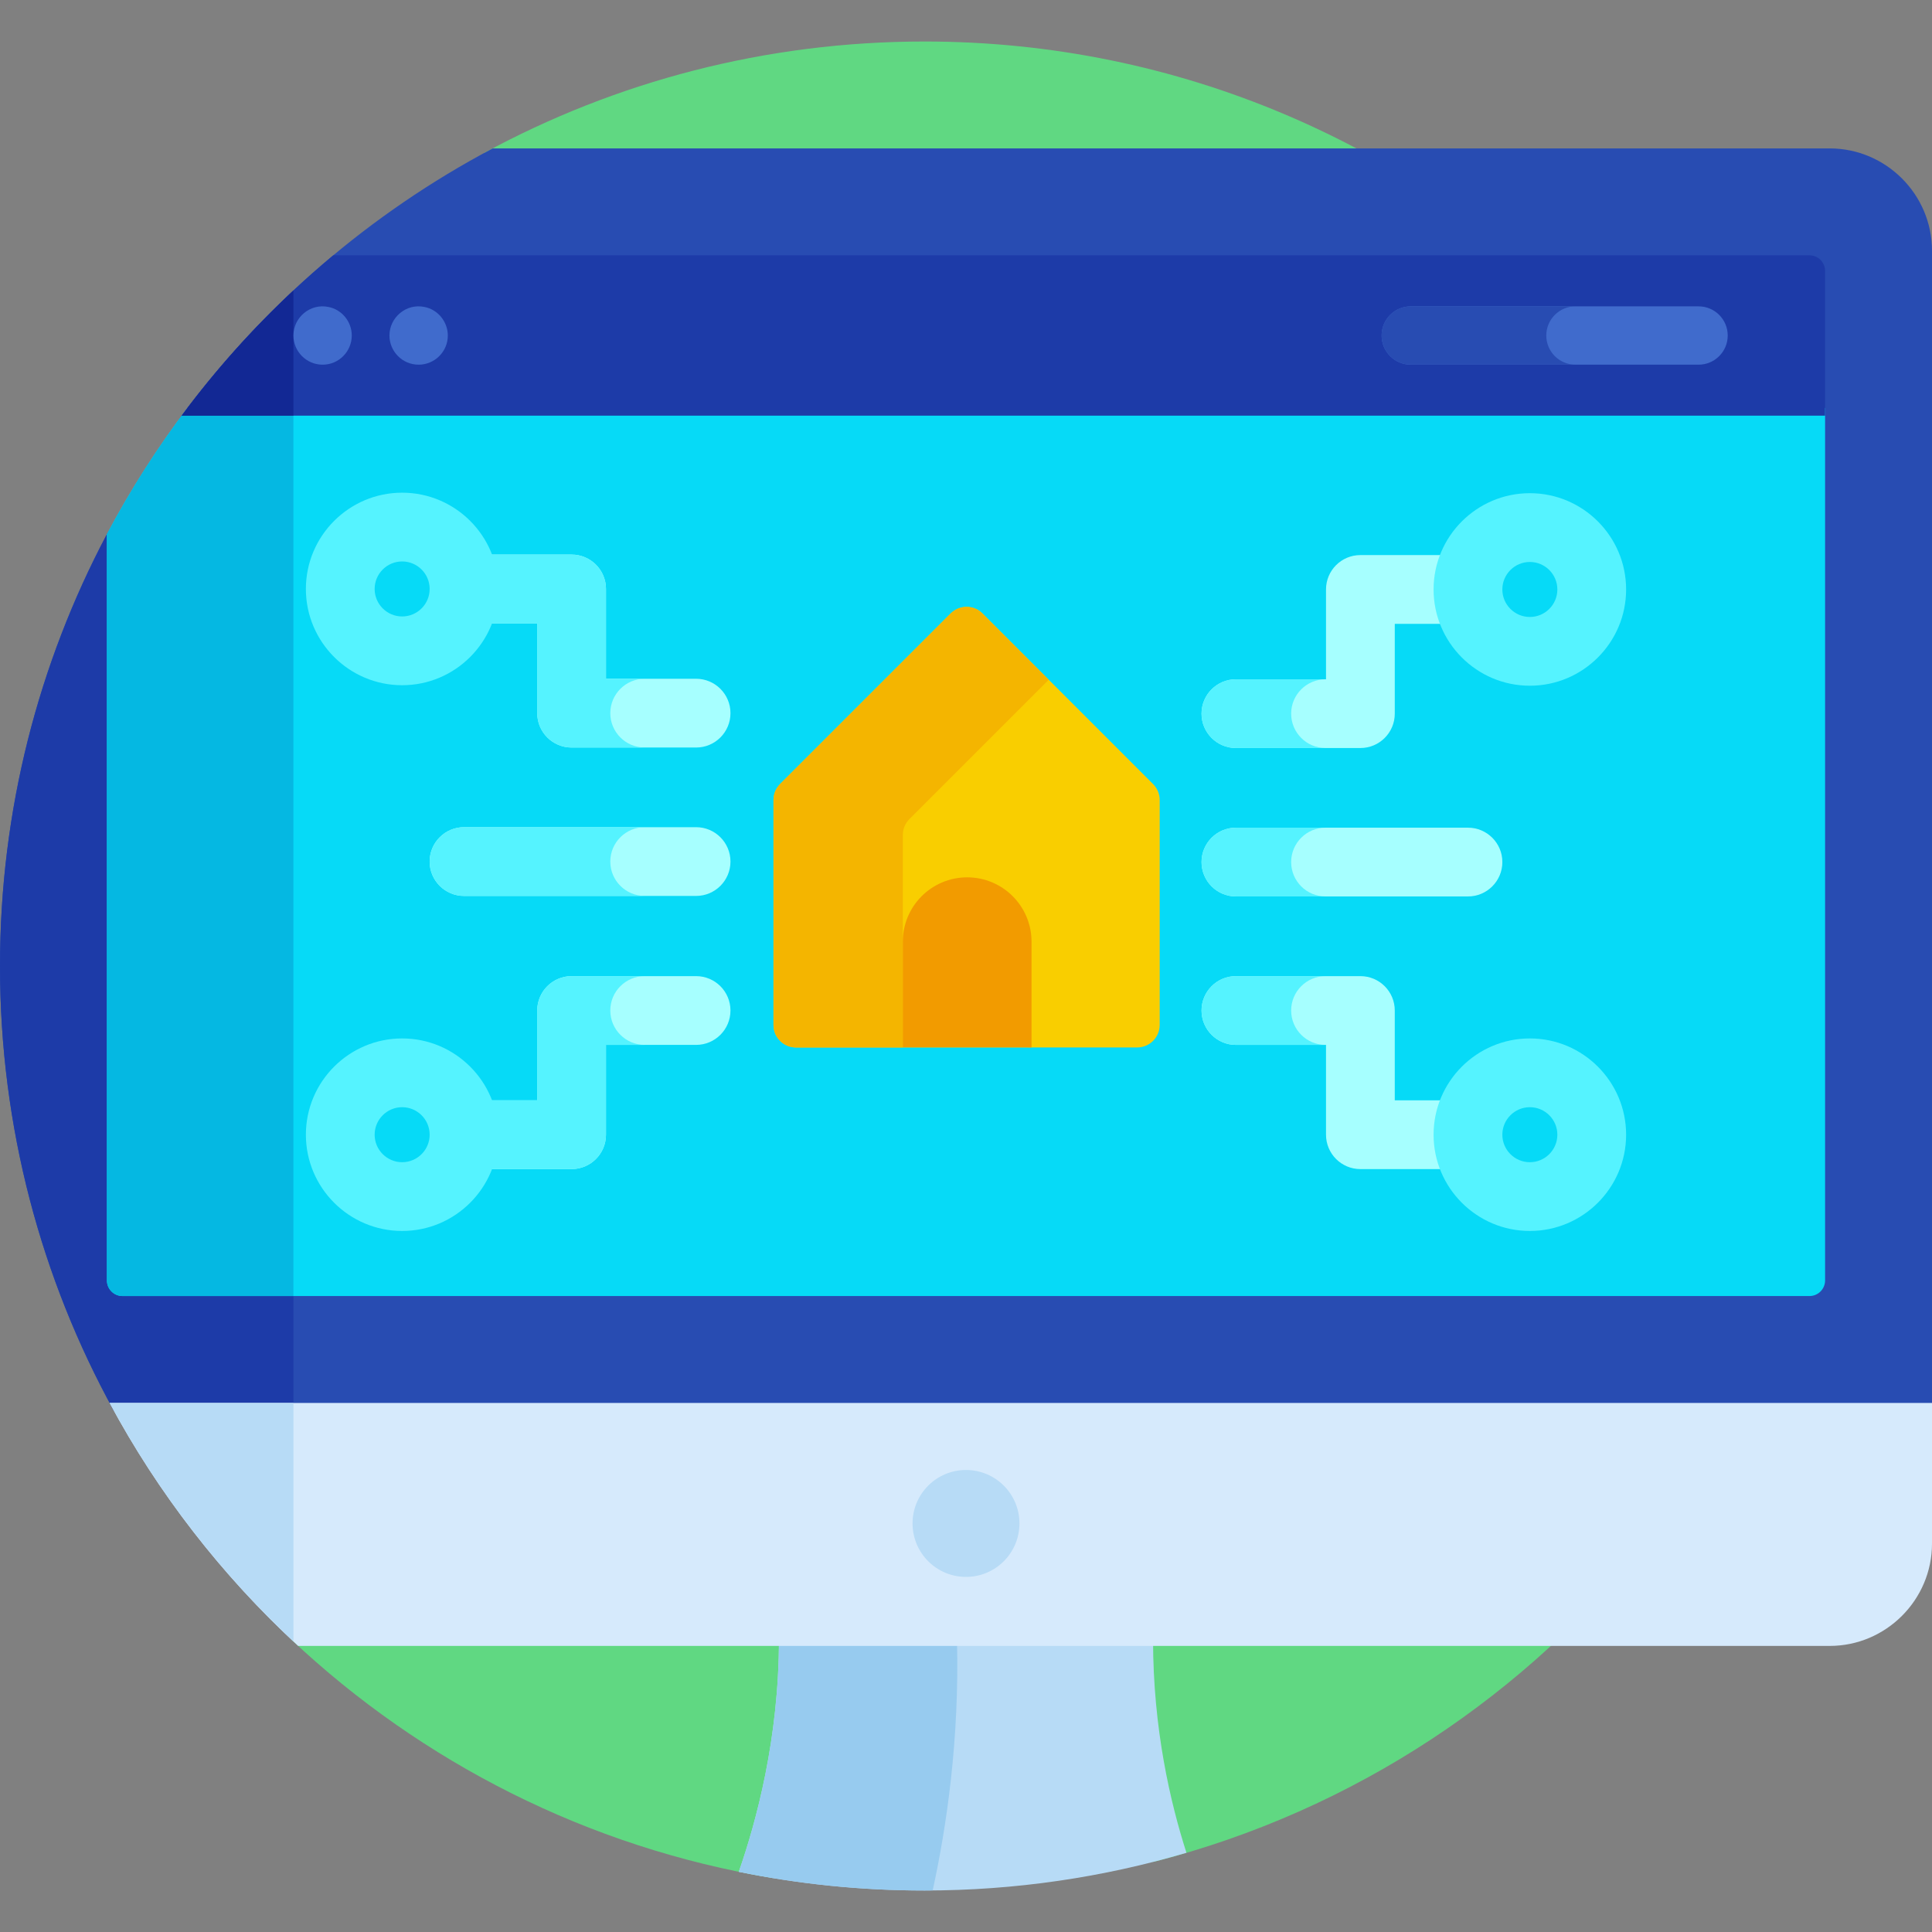 <svg height="512pt" viewBox="0 -11 512 512" width="512pt" xmlns="http://www.w3.org/2000/svg"><rect x="0" y="-11" width="512" height="512" fill="#808080" stroke="none"/><path d="m245 0c-42.203 0-81.914 10.672-116.582 29.465l-51.195 394.055c34.555 32.492 78.543 55.055 127.418 63.16l101.25-4.309c105.852-27.07 184.113-123.082 184.113-237.371 0-135.309-109.691-245-245.004-245zm0 0" fill="#60d882"/><path d="m195.789 485.055c15.898 3.242 32.355 4.949 49.211 4.949 24.117 0 47.41-3.504 69.422-9.996-4.234-13.18-8.852-32.801-8.852-56.516h-99.141c0 26.242-6.043 48.371-10.641 61.562zm0 0" fill="#b7dbf6"/><path d="m247.172 489.98c3.652-16.719 7.125-39.941 6.434-66.492h-47.176c0 26.246-6.043 48.375-10.641 61.566 15.898 3.242 32.355 4.949 49.211 4.949.727 0 1.449-.016 2.172-.023zm0 0" fill="#97cbef"/><path d="m484.895 28.332h-354.328c-32.527 17.215-60.707 41.539-82.484 70.898l-19.75 31.336-.004-.008c-18.082 34.16-28.328 73.102-28.328 114.441 0 42.727 10.945 82.887 30.172 117.855h481.828v-307.418c0-14.906-12.199-27.105-27.105-27.105zm0 0" fill="#284cb2"/><path d="m47.984 99.387-19.613 31.113c-18.102 34.172-28.371 73.133-28.371 114.5 0 42.727 10.945 82.887 30.172 117.855h47.59v-296.875c-10.91 10.195-20.875 21.383-29.777 33.406zm0 0" fill="#1d3ba8"/><path d="m79.008 425.184h405.887c14.906 0 27.105-12.199 27.105-27.109v-37.277h-482.949c12.992 24.184 29.934 45.93 49.957 64.387zm0 0" fill="#d6eafc"/><path d="m77.762 424.012v-63.215h-48.711c12.723 23.676 29.234 45.008 48.711 63.215zm0 0" fill="#b7dbf6"/><path d="m28.332 130.566v197.758c0 2.285 1.855 4.141 4.141 4.141h447.055c2.285 0 4.141-1.855 4.141-4.141v-231.223h-433.988c-7.98 10.523-15.125 21.711-21.348 33.465zm0 0" fill="#06daf7"/><path d="m77.762 97.102h-28.082c-7.98 10.523-15.125 21.711-21.348 33.465v197.758c0 2.285 1.855 4.141 4.141 4.141h45.289zm0 0" fill="#05b8e2"/><path d="m479.527 56.664h-391.219c-15.02 12.512-28.52 26.781-40.18 42.496h435.539v-38.355c0-2.285-1.855-4.141-4.141-4.141zm0 0" fill="#1d3ba8"/><path d="m48.125 99.16h29.637v-33.18c-10.844 10.137-20.773 21.238-29.637 33.18zm0 0" fill="#122894"/><path d="m85.504 85.645c-4.305 0-7.742-3.5-7.742-7.73 0-4.816 4.453-8.562 9.246-7.574 3.543.664 6.215 3.867 6.215 7.574 0 4.199-3.406 7.73-7.719 7.73zm0 0" fill="#406bcc"/><path d="m110.945 85.645c-4.387 0-7.738-3.594-7.738-7.73 0-4.793 4.445-8.566 9.246-7.574 3.68.691 6.223 4.023 6.223 7.574 0 4.301-3.512 7.73-7.73 7.73zm0 0" fill="#406bcc"/><path d="m450.137 85.645h-76.266c-4.27 0-7.73-3.461-7.73-7.73 0-4.27 3.461-7.73 7.73-7.73h76.266c4.266 0 7.727 3.461 7.727 7.73 0 4.27-3.461 7.73-7.727 7.73zm0 0" fill="#406bcc"/><path d="m409.781 77.914c0-4.27 3.461-7.73 7.73-7.73h-43.641c-4.27 0-7.73 3.461-7.73 7.73 0 4.27 3.461 7.727 7.73 7.727h43.641c-4.27.004-7.73-3.457-7.73-7.727zm0 0" fill="#284cb2"/><path d="m256 406.895c-7.824 0-14.164-6.344-14.164-14.168 0-7.824 6.34-14.164 14.164-14.164s14.164 6.34 14.164 14.164c0 7.824-6.34 14.168-14.164 14.168zm0 0" fill="#b7dbf6"/><path d="m151.484 298.82h-28.512c-5.031 0-9.109-4.082-9.109-9.113s4.078-9.109 9.109-9.109h19.398v-23.805c0-5.031 4.082-9.109 9.113-9.109h32.988c5.031 0 9.109 4.078 9.109 9.109s-4.078 9.113-9.109 9.113h-23.879v23.801c0 5.035-4.078 9.113-9.109 9.113zm0 0" fill="#a6ffff"/><path d="m389.027 298.82h-28.512c-5.031 0-9.109-4.082-9.109-9.113v-23.801h-23.879c-5.031 0-9.109-4.082-9.109-9.113s4.078-9.109 9.109-9.109h32.988c5.035 0 9.113 4.078 9.113 9.109v23.805h19.398c5.035 0 9.113 4.078 9.113 9.109 0 5.035-4.082 9.113-9.113 9.113zm0 0" fill="#a6ffff"/><path d="m184.473 187.102h-32.988c-5.035 0-9.113-4.078-9.113-9.109v-23.805h-19.398c-5.031 0-9.113-4.078-9.113-9.109s4.082-9.109 9.113-9.109h28.512c5.031 0 9.109 4.078 9.109 9.109v23.801h23.879c5.031 0 9.109 4.078 9.109 9.113 0 5.031-4.078 9.109-9.109 9.109zm0 0" fill="#a6ffff"/><path d="m389.027 226.566h-61.5c-5.031 0-9.109-4.082-9.109-9.113s4.078-9.109 9.109-9.109h61.5c5.035 0 9.113 4.078 9.113 9.109 0 5.035-4.082 9.113-9.113 9.113zm0 0" fill="#a6ffff"/><path d="m184.473 226.43h-61.5c-5.031 0-9.113-4.078-9.113-9.109s4.082-9.109 9.113-9.109h61.5c5.031 0 9.109 4.078 9.109 9.109s-4.078 9.109-9.109 9.109zm0 0" fill="#a6ffff"/><g fill="#55f3ff"><path d="m161.734 256.793c0-5.031 4.082-9.109 9.113-9.109h-19.363c-5.031 0-9.113 4.078-9.113 9.109v23.805h-19.398c-5.031 0-9.109 4.078-9.109 9.109 0 5.035 4.078 9.113 9.109 9.113h28.512c5.031 0 9.109-4.082 9.109-9.113v-23.801h10.254c-5.031 0-9.113-4.078-9.113-9.113zm0 0"/><path d="m161.734 177.992c0-5.035 4.082-9.113 9.113-9.113h-10.254v-23.801c0-5.031-4.078-9.109-9.109-9.109h-28.512c-5.031 0-9.109 4.078-9.109 9.109s4.078 9.109 9.109 9.109h19.398v23.805c0 5.031 4.082 9.109 9.113 9.109h19.363c-5.031 0-9.113-4.078-9.113-9.109zm0 0"/><path d="m161.734 217.32c0-5.031 4.082-9.109 9.113-9.109h-47.875c-5.031 0-9.113 4.078-9.113 9.109s4.082 9.109 9.113 9.109h47.875c-5.031 0-9.113-4.078-9.113-9.109zm0 0"/><path d="m106.574 170.59c-14.066 0-25.512-11.445-25.512-25.512s11.445-25.512 25.512-25.512c14.066 0 25.512 11.445 25.512 25.512-.004 14.066-11.445 25.512-25.512 25.512zm0-32.801c-4.02 0-7.289 3.27-7.289 7.289s3.27 7.289 7.289 7.289 7.289-3.27 7.289-7.289-3.27-7.289-7.289-7.289zm0 0"/><path d="m106.574 315.219c-14.066 0-25.512-11.445-25.512-25.512 0-14.066 11.445-25.512 25.512-25.512 14.066 0 25.512 11.445 25.512 25.512-.004 14.066-11.445 25.512-25.512 25.512zm0-32.801c-4.02 0-7.289 3.27-7.289 7.289s3.27 7.289 7.289 7.289 7.289-3.27 7.289-7.289-3.27-7.289-7.289-7.289zm0 0"/><path d="m405.426 315.219c-14.066 0-25.512-11.445-25.512-25.512 0-14.066 11.445-25.512 25.512-25.512 14.066 0 25.512 11.445 25.512 25.512 0 14.066-11.445 25.512-25.512 25.512zm0-32.801c-4.02 0-7.289 3.27-7.289 7.289s3.27 7.289 7.289 7.289 7.289-3.27 7.289-7.289-3.27-7.289-7.289-7.289zm0 0"/></g><path d="m360.516 187.234h-32.988c-5.035 0-9.113-4.078-9.113-9.109s4.082-9.109 9.113-9.109h23.879v-23.805c0-5.031 4.078-9.109 9.109-9.109h28.512c5.031 0 9.109 4.078 9.109 9.109s-4.078 9.113-9.109 9.113h-19.398v23.801c0 5.031-4.078 9.109-9.113 9.109zm0 0" fill="#a6ffff"/><path d="m342.168 256.793c0-5.031 4.078-9.109 9.109-9.109h-23.75c-5.031 0-9.109 4.078-9.109 9.109s4.078 9.113 9.109 9.113h23.75c-5.031 0-9.109-4.078-9.109-9.113zm0 0" fill="#55f3ff"/><path d="m342.168 217.453c0-5.031 4.078-9.109 9.109-9.109h-23.75c-5.031 0-9.109 4.078-9.109 9.109 0 5.035 4.078 9.113 9.109 9.113h23.75c-5.031 0-9.109-4.078-9.109-9.113zm0 0" fill="#55f3ff"/><path d="m342.168 178.125c0-5.031 4.078-9.109 9.109-9.109h-23.75c-5.031 0-9.109 4.078-9.109 9.109s4.078 9.109 9.109 9.109h23.75c-5.031 0-9.109-4.078-9.109-9.109zm0 0" fill="#55f3ff"/><path d="m405.426 170.723c-14.066 0-25.512-11.445-25.512-25.512 0-14.066 11.445-25.512 25.512-25.512 14.066 0 25.512 11.445 25.512 25.512 0 14.066-11.445 25.512-25.512 25.512zm0-32.797c-4.02 0-7.289 3.27-7.289 7.289 0 4.016 3.27 7.289 7.289 7.289s7.289-3.27 7.289-7.289c0-4.023-3.27-7.289-7.289-7.289zm0 0" fill="#55f3ff"/><path d="m305.582 196.785-45.207-45.207c-2.328-2.328-6.105-2.328-8.438 0l-45.207 45.207c-1.121 1.121-1.746 2.637-1.746 4.223v59.613c0 3.293 2.668 5.965 5.965 5.965h90.414c3.297 0 5.969-2.672 5.969-5.965v-59.613c0-1.586-.629-3.102-1.75-4.223zm0 0" fill="#f9ce00"/><path d="m239.258 210.281c0-1.582.629-3.102 1.746-4.219l36.926-36.926-17.555-17.559c-2.328-2.328-6.105-2.328-8.438 0l-45.207 45.207c-1.121 1.121-1.746 2.641-1.746 4.223v59.613c0 3.293 2.668 5.965 5.965 5.965h28.309zm0 0" fill="#f4b500"/><path d="m271.699 266.543c.559 0 1.117.016 1.668.043v-28.027c0-9.418-7.633-17.055-17.055-17.055-9.418 0-17.055 7.637-17.055 17.055v27.984zm0 0" fill="#f29b00"/></svg>